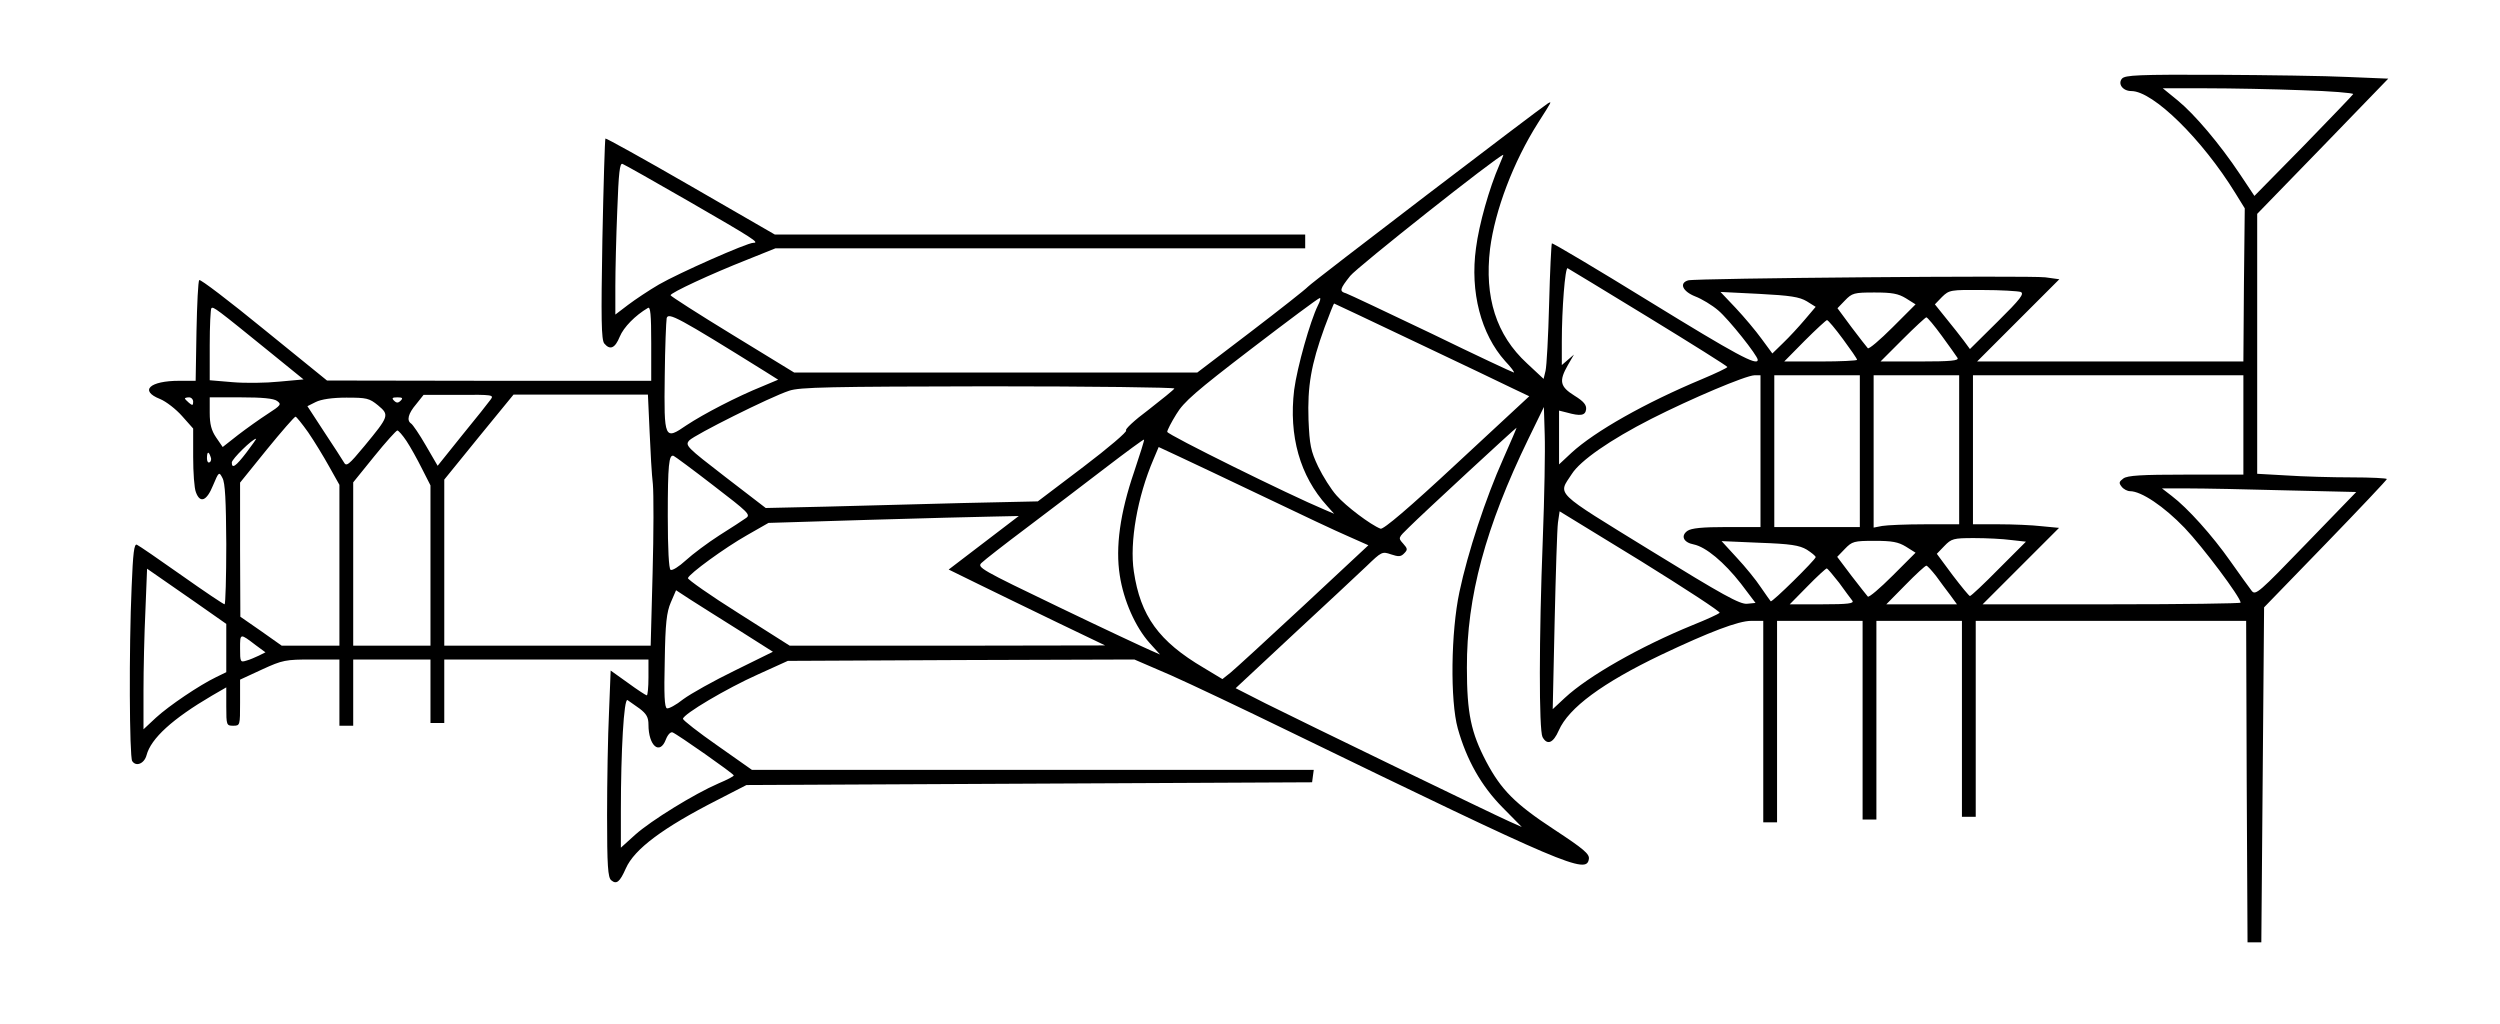 <?xml version="1.0" standalone="no"?>
<!DOCTYPE svg PUBLIC "-//W3C//DTD SVG 20010904//EN"
 "http://www.w3.org/TR/2001/REC-SVG-20010904/DTD/svg10.dtd">
<svg version="1.0" xmlns="http://www.w3.org/2000/svg"
 width="906pt" height="371pt" viewBox="0 0 906 371"
 preserveAspectRatio="xMidYMid meet">
<g transform="translate(0,371) scale(0.1,-0.1)"
fill="#000000" stroke="none">
<path d="M7690 3425 c-16 -19 3 -45 34 -45 79 0 257 -175 377 -370 l34 -55 -3
-277 -2 -278 -483 0 -482 0 149 149 149 149 -51 7 c-56 7 -1266 -3 -1294 -11
-34 -10 -20 -40 25 -58 24 -9 62 -32 84 -51 38 -32 143 -164 143 -179 0 -24
-81 20 -390 210 -193 119 -353 214 -356 212 -2 -3 -7 -101 -10 -219 -3 -118
-9 -227 -13 -243 l-7 -29 -60 56 c-112 103 -155 240 -134 416 18 139 84 314
174 456 51 80 51 79 35 70 -30 -19 -855 -648 -869 -664 -8 -9 -102 -83 -208
-164 l-193 -147 -730 0 -731 0 -224 137 c-123 75 -224 140 -224 143 0 9 146
77 278 129 l102 41 960 0 960 0 0 25 0 25 -961 0 -961 0 -305 176 c-168 97
-307 174 -309 172 -2 -3 -7 -167 -11 -366 -5 -287 -4 -364 7 -377 21 -25 39
-17 56 25 14 34 56 77 102 104 9 6 12 -23 12 -128 l0 -136 -587 0 -588 1 -228
185 c-126 103 -231 183 -235 179 -4 -4 -8 -87 -10 -186 l-3 -179 -59 0 c-108
0 -146 -36 -70 -66 22 -9 58 -37 80 -62 l40 -45 0 -103 c0 -56 4 -114 10 -128
15 -41 39 -32 62 25 21 50 22 50 34 27 10 -17 13 -82 14 -240 0 -120 -3 -218
-6 -218 -4 0 -74 47 -156 105 -82 58 -155 108 -162 111 -10 4 -14 -29 -19
-153 -10 -224 -8 -615 2 -631 14 -22 44 -9 52 21 16 61 94 132 237 216 l52 30
0 -69 c0 -68 1 -70 25 -70 25 0 25 1 25 84 l0 83 80 37 c74 34 85 36 180 36
l100 0 0 -120 0 -120 25 0 25 0 0 120 0 120 140 0 140 0 0 -115 0 -115 25 0
25 0 0 115 0 115 370 0 370 0 0 -65 c0 -36 -3 -65 -6 -65 -3 0 -34 20 -68 45
l-63 45 -6 -152 c-4 -83 -7 -251 -7 -373 0 -183 3 -225 15 -235 19 -16 31 -7
53 43 31 70 134 147 332 248 l105 54 1025 5 1025 5 3 23 3 22 -1018 0 -1018 0
-125 88 c-69 48 -125 92 -125 97 1 17 158 110 272 161 l108 49 628 3 628 2
132 -57 c72 -32 264 -123 426 -202 1009 -490 1081 -520 1089 -464 3 18 -18 36
-126 107 -142 93 -192 144 -246 246 -55 105 -70 175 -70 340 -1 257 68 511
223 830 l56 115 3 -100 c2 -55 -1 -226 -7 -380 -14 -359 -14 -690 -1 -716 17
-31 39 -22 59 24 36 82 158 172 371 274 175 83 280 123 326 123 l44 0 0 -365
0 -365 25 0 25 0 0 365 0 365 155 0 155 0 0 -360 0 -360 25 0 25 0 0 360 0
360 155 0 155 0 0 -355 0 -355 25 0 25 0 0 355 0 355 490 0 490 0 2 -582 3
-583 25 0 25 0 5 607 5 607 223 230 c122 126 222 232 222 235 0 3 -58 6 -128
6 -71 0 -177 3 -235 7 l-107 6 0 471 0 471 238 245 237 245 -145 6 c-80 4
-294 7 -476 8 -284 1 -333 -1 -344 -14z m653 -42 c103 -3 186 -10 185 -14 -2
-4 -83 -88 -180 -188 l-178 -181 -52 78 c-74 111 -165 218 -226 268 l-54 44
159 0 c87 0 243 -3 346 -7z m-2909 -270 c-37 -85 -74 -216 -85 -302 -22 -159
18 -312 106 -410 21 -22 35 -41 31 -41 -3 0 -138 63 -298 141 -161 77 -301
143 -310 146 -25 7 -23 15 15 63 23 30 534 435 555 439 1 1 -5 -16 -14 -36z
m-2937 -133 c234 -135 257 -150 233 -150 -23 0 -271 -110 -342 -151 -36 -21
-87 -55 -112 -74 l-46 -35 0 103 c0 56 3 180 7 275 5 137 9 172 19 168 8 -3
116 -64 241 -136z m3477 -420 c157 -96 286 -177 286 -180 0 -3 -42 -23 -92
-44 -206 -86 -388 -189 -473 -267 l-45 -42 0 98 0 97 28 -7 c50 -14 67 -11 70
11 2 16 -8 29 -42 50 -53 33 -57 53 -24 111 l22 38 -22 -19 -22 -19 0 85 c0
119 12 269 21 266 4 -2 136 -82 293 -178z m1349 92 c14 -6 -1 -26 -83 -107
l-101 -100 -22 30 c-12 16 -41 53 -64 81 l-41 51 26 27 c26 25 30 26 147 25
66 0 128 -4 138 -7z m-775 -34 l32 -20 -39 -46 c-22 -26 -57 -64 -79 -85 l-39
-38 -39 53 c-21 29 -63 79 -94 112 l-55 58 140 -7 c114 -6 146 -11 173 -27z
m359 11 l35 -22 -83 -83 c-46 -46 -86 -80 -90 -76 -4 4 -30 38 -59 76 l-51 69
27 28 c26 27 33 29 107 29 64 0 86 -4 114 -21z m-2131 -26 c-28 -57 -75 -223
-86 -306 -20 -167 21 -312 119 -420 l26 -29 -35 15 c-127 53 -570 272 -570
282 0 6 15 35 33 64 27 45 71 83 272 237 132 101 243 184 248 184 4 0 1 -12
-7 -27z m355 -133 c162 -77 320 -152 352 -168 l59 -28 -262 -243 c-174 -162
-267 -241 -277 -237 -36 14 -126 82 -159 120 -20 22 -50 70 -67 105 -27 57
-31 78 -35 170 -4 121 9 199 58 334 18 48 33 87 35 87 1 0 134 -63 296 -140z
m-4148 -40 l117 -95 -88 -8 c-48 -5 -124 -6 -169 -2 l-83 7 0 127 c0 70 3 131
6 134 7 7 16 0 217 -163z m1791 -67 l46 -29 -57 -24 c-92 -37 -213 -100 -275
-141 -80 -55 -82 -52 -79 179 1 103 5 197 7 209 6 22 40 4 358 -194z m4263
130 c28 -38 53 -74 57 -80 6 -10 -24 -13 -136 -13 l-143 0 80 80 c44 44 83 80
86 80 4 0 29 -30 56 -67z m-358 -12 c28 -38 51 -71 51 -75 0 -3 -60 -6 -132
-6 l-132 0 74 75 c41 41 78 75 81 75 4 0 30 -31 58 -69z m-299 -406 l0 -275
-123 0 c-88 0 -128 -4 -142 -14 -25 -18 -14 -42 23 -49 44 -9 110 -64 171
-142 l53 -70 -30 -3 c-26 -3 -89 32 -352 194 -354 218 -334 199 -284 276 31
49 139 124 288 200 146 74 342 157 374 158 l22 0 0 -275z m360 0 l0 -275 -155
0 -155 0 0 275 0 275 155 0 155 0 0 -275z m360 5 l0 -270 -124 0 c-68 0 -138
-3 -155 -6 l-31 -6 0 276 0 276 155 0 155 0 0 -270z m1030 90 l0 -180 -208 0
c-162 0 -212 -3 -227 -14 -16 -12 -17 -16 -6 -30 7 -9 21 -16 30 -16 41 0 123
-55 198 -133 66 -69 203 -252 203 -271 0 -3 -210 -6 -467 -6 l-468 0 138 138
139 139 -63 6 c-34 4 -104 7 -155 7 l-94 0 0 270 0 270 490 0 490 0 0 -180z
m-3874 132 c-3 -5 -46 -40 -95 -78 -50 -37 -86 -71 -80 -74 5 -4 -64 -63 -155
-132 l-165 -125 -273 -6 c-150 -4 -372 -10 -493 -13 l-220 -5 -147 113 c-140
108 -146 114 -130 132 19 20 292 157 362 180 38 13 147 15 723 16 373 0 676
-4 673 -8z m-2478 -40 c-7 -10 -53 -68 -103 -129 l-89 -111 -43 74 c-23 40
-47 75 -53 79 -17 11 -11 36 18 70 l27 34 128 0 c122 1 128 0 115 -17z m576
-114 c3 -73 8 -160 12 -193 3 -33 3 -178 -1 -322 l-7 -263 -374 0 -374 0 0
301 0 301 125 154 126 154 244 0 243 0 6 -132z m-1654 106 c0 -14 -3 -14 -15
-4 -8 7 -15 14 -15 16 0 2 7 4 15 4 8 0 15 -7 15 -16z m304 3 c17 -12 14 -16
-34 -47 -28 -18 -77 -53 -107 -76 l-56 -44 -24 35 c-17 25 -23 48 -23 89 l0
56 113 0 c78 0 119 -4 131 -13z m366 -16 c42 -35 40 -39 -49 -147 -58 -70 -66
-76 -75 -59 -6 10 -38 60 -72 111 l-60 92 30 15 c20 10 60 16 111 16 74 0 83
-2 115 -28z m82 17 c-9 -9 -15 -9 -24 0 -9 9 -7 12 12 12 19 0 21 -3 12 -12z
m-335 -115 c22 -32 56 -88 76 -124 l37 -66 0 -291 0 -292 -105 0 -104 0 -75
53 -75 52 -1 243 0 243 97 120 c53 65 100 119 104 119 3 0 24 -26 46 -57z
m4331 -95 c-64 -143 -129 -341 -159 -483 -31 -145 -34 -394 -6 -495 32 -114
85 -208 162 -286 l70 -71 -45 20 c-63 28 -752 362 -884 428 l-108 55 208 194
c115 106 234 218 266 248 55 53 57 54 89 43 27 -9 36 -9 48 4 13 13 12 17 -4
35 -19 21 -18 21 21 59 49 49 387 361 390 361 1 0 -21 -51 -48 -112z m-3975
64 c14 -21 39 -66 56 -100 l31 -61 0 -291 0 -290 -140 0 -140 0 0 296 0 296
76 94 c42 52 80 94 84 94 4 0 19 -17 33 -38z m-580 -42 c-39 -51 -53 -60 -53
-36 0 12 75 86 88 86 2 0 -14 -22 -35 -50z m3217 -70 c-51 -149 -68 -273 -52
-375 14 -92 57 -188 108 -245 l38 -42 -34 15 c-19 8 -169 78 -333 157 -283
136 -297 144 -280 160 10 10 83 67 163 127 80 60 208 158 284 216 77 59 141
106 142 104 2 -1 -15 -54 -36 -117z m470 -90 c129 -62 267 -127 307 -144 l72
-32 -236 -220 c-129 -120 -248 -229 -264 -242 l-29 -23 -68 41 c-163 96 -229
188 -253 349 -16 106 13 271 71 406 l19 45 73 -34 c40 -19 179 -84 308 -146z
m-3817 145 c4 -8 2 -17 -3 -20 -6 -4 -10 3 -10 14 0 25 6 27 13 6z m1823 -105
c125 -96 135 -105 118 -117 -11 -8 -54 -36 -97 -63 -42 -27 -97 -68 -122 -91
-24 -22 -49 -38 -55 -34 -6 4 -10 74 -10 195 0 185 4 224 21 218 5 -2 70 -50
145 -108z m5697 -17 l256 -6 -182 -188 c-171 -177 -183 -188 -197 -170 -8 10
-43 59 -77 107 -66 94 -155 193 -213 237 l-35 27 96 0 c53 0 211 -3 352 -7z
m-2051 -444 c-4 -4 -47 -24 -97 -44 -191 -78 -379 -185 -464 -264 l-44 -41 7
318 c4 174 9 336 12 358 l6 41 294 -180 c161 -100 290 -184 286 -188z m-2667
254 l-127 -97 108 -53 c60 -30 188 -91 284 -138 l175 -84 -571 -1 -572 0 -186
118 c-102 64 -184 122 -183 127 5 16 132 109 215 156 l77 44 360 11 c198 6
402 11 454 12 l93 2 -127 -97z m3723 10 l54 -6 -98 -98 c-54 -55 -101 -99
-105 -99 -3 0 -31 34 -63 76 l-57 77 27 28 c26 27 33 29 108 29 45 0 105 -3
134 -7z m-740 -35 c17 -11 32 -23 32 -27 0 -9 -159 -166 -163 -160 -2 2 -18
25 -36 51 -17 26 -57 75 -87 107 l-55 60 138 -6 c112 -4 144 -9 171 -25z m359
11 l35 -22 -83 -83 c-46 -46 -86 -80 -90 -76 -4 4 -30 38 -59 75 l-52 69 28
29 c26 27 33 29 107 29 64 0 86 -4 114 -21z m109 -106 c15 -21 39 -53 52 -70
l24 -33 -128 0 -128 0 69 70 c38 39 72 70 76 70 4 0 19 -17 35 -37z m-6313
-92 l117 -82 0 -88 0 -87 -37 -18 c-60 -29 -170 -103 -218 -147 l-45 -42 0
140 c0 77 3 208 7 291 l6 151 26 -18 c14 -10 79 -55 144 -100z m5962 67 c21
-29 43 -59 48 -65 7 -10 -16 -13 -109 -13 l-118 0 64 65 c35 36 67 65 70 65 3
0 23 -24 45 -52z m-3987 -172 l123 -78 -138 -68 c-76 -37 -160 -84 -187 -104
-26 -21 -53 -35 -59 -33 -9 3 -11 50 -8 172 2 137 7 177 22 212 l19 44 52 -34
c29 -18 108 -69 176 -111z m-1750 -55 l34 -25 -24 -12 c-13 -6 -33 -15 -45
-18 -22 -7 -23 -5 -23 44 0 56 -1 56 58 11z m1390 -229 c25 -19 32 -32 32 -58
0 -77 41 -112 63 -54 7 18 17 28 24 26 18 -7 222 -150 222 -156 1 -3 -24 -16
-55 -29 -88 -38 -245 -135 -302 -186 l-52 -47 0 134 c0 218 11 408 24 401 6
-4 26 -18 44 -31z"/>
</g>
</svg>
